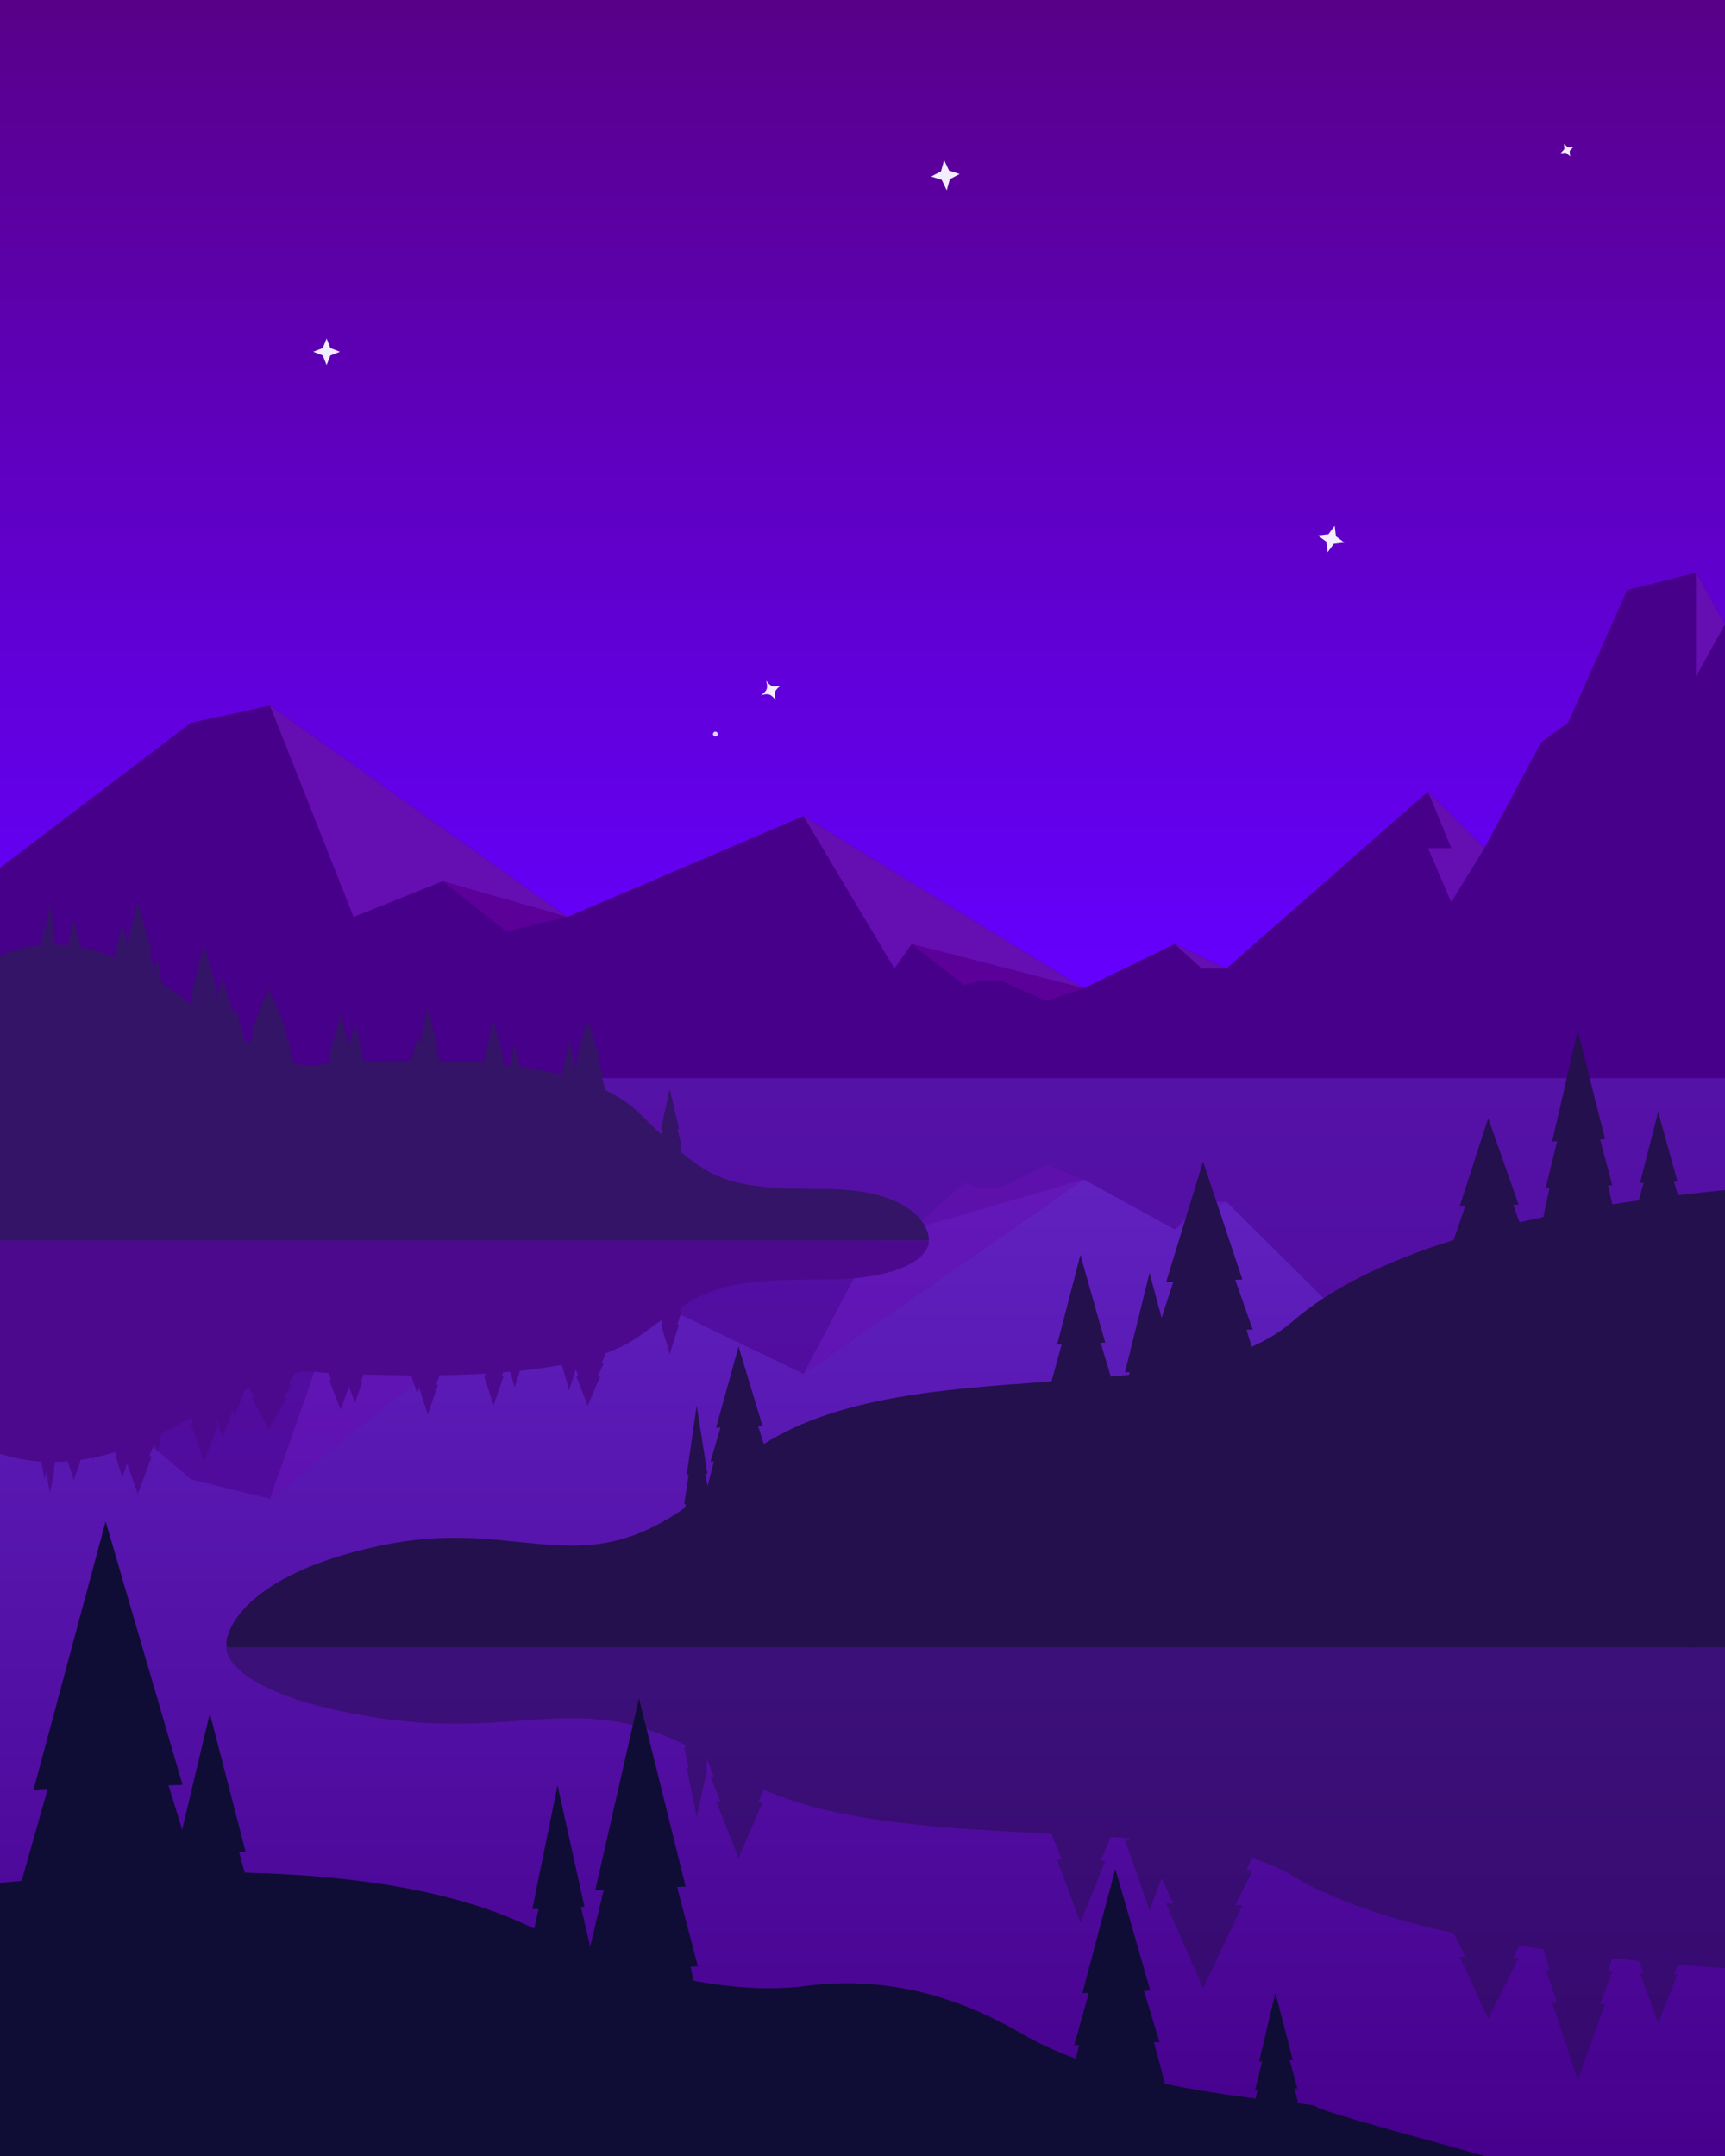 <svg xmlns="http://www.w3.org/2000/svg" viewBox="0 0 1080 1350" width="1080" height="1350"><rect x="0" y="0" width="1080" height="1350" fill="#808080" stroke="none"/><defs><linearGradient id="fill-f974c946-74eb-4a71-bb05-52e088c91d77" x1="540" y1="0" x2="540" y2="1350" spreadMethod="pad" gradientUnits="userSpaceOnUse"><stop stop-color="rgba(89, 0, 137, 1)" offset="0"><animate attributeName="stop-color" values="rgba(89, 0, 137, 1);rgba(96, 0, 221, 1);rgba(158, 0, 221, 1);rgba(0, 66, 221, 1);rgba(0, 66, 221, 1);rgba(158, 0, 221, 1);rgba(96, 0, 221, 1);rgba(89, 0, 137, 1)" calcMode="linear" keyTimes="0;0.222;0.389;0.5;0.611;0.778;0.889;1" begin="0ms" dur="9000ms" fill="remove" repeatCount="indefinite"/><animate attributeName="offset" values="0;0.01;0;0;0;0;0.01;0" calcMode="linear" keyTimes="0;0.222;0.389;0.5;0.611;0.778;0.889;1" begin="0ms" dur="9000ms" fill="remove" repeatCount="indefinite"/></stop><stop stop-color="rgba(101, 0, 255, 1)" offset="0.46"><animate attributeName="stop-color" values="rgba(101, 0, 255, 1);rgba(204, 0, 255, 1);rgba(255, 208, 0, 1);rgba(0, 242, 255, 1);rgba(0, 242, 255, 1);rgba(255, 208, 0, 1);rgba(204, 0, 255, 1);rgba(101, 0, 255, 1)" calcMode="linear" keyTimes="0;0.222;0.389;0.5;0.611;0.778;0.889;1" begin="0ms" dur="9000ms" fill="remove" repeatCount="indefinite"/><animate attributeName="offset" values="0.46;0.47;0.47;0.47;0.47;0.47;0.47;0.46" calcMode="linear" keyTimes="0;0.222;0.389;0.5;0.611;0.778;0.889;1" begin="0ms" dur="9000ms" fill="remove" repeatCount="indefinite"/></stop></linearGradient><linearGradient id="fill-c2749dd9-2581-4a02-83b7-9132006272d6" x1="540" y1="0" x2="540" y2="1350" spreadMethod="pad" gradientUnits="userSpaceOnUse"><stop stop-color="rgba(70, 0, 140, 1)" offset="0"><animate attributeName="stop-color" values="rgba(70, 0, 140, 1);rgba(65, 0, 140, 1);rgba(65, 0, 140, 1);rgba(99, 63, 198, 1);rgba(99, 63, 198, 1);rgba(65, 0, 140, 1);rgba(65, 0, 140, 1);rgba(70, 0, 140, 1)" calcMode="linear" keyTimes="0;0.222;0.389;0.5;0.611;0.778;0.889;1" begin="0ms" dur="9000ms" fill="remove" repeatCount="indefinite"/></stop><stop stop-color="rgba(128, 73, 255, 1)" offset="1"><animate attributeName="stop-color" values="rgba(128, 73, 255, 1);rgba(195, 0, 255, 1);rgba(151, 76, 153, 1);rgba(0, 255, 203, 1);rgba(0, 255, 203, 1);rgba(151, 76, 153, 1);rgba(195, 0, 255, 1);rgba(128, 73, 255, 1)" calcMode="linear" keyTimes="0;0.222;0.389;0.5;0.611;0.778;0.889;1" begin="0ms" dur="9000ms" fill="remove" repeatCount="indefinite"/><animate attributeName="offset" values="1;1;0.46;0.99;0.99;0.46;1;1" calcMode="linear" keyTimes="0;0.222;0.389;0.5;0.611;0.778;0.889;1" begin="0ms" dur="9000ms" fill="remove" repeatCount="indefinite"/></stop><stop stop-color="rgba(128, 73, 255, 1)" offset="1"><animate attributeName="stop-color" values="rgba(128, 73, 255, 1);rgba(195, 0, 255, 1);rgba(255, 182, 0, 1);rgba(0, 255, 203, 1);rgba(0, 255, 203, 1);rgba(255, 182, 0, 1);rgba(195, 0, 255, 1);rgba(128, 73, 255, 1)" calcMode="linear" keyTimes="0;0.222;0.389;0.5;0.611;0.778;0.889;1" begin="0ms" dur="9000ms" fill="remove" repeatCount="indefinite"/><animate attributeName="offset" values="1;1;0.99;0.99;0.99;0.99;1;1" calcMode="linear" keyTimes="0;0.222;0.389;0.5;0.611;0.778;0.889;1" begin="0ms" dur="9000ms" fill="remove" repeatCount="indefinite"/></stop></linearGradient><linearGradient id="stroke-f50313bf-faf6-4db1-a039-ef9217c17aa6" x1="515.696" y1="358.666" x2="961.845" y2="495.667" spreadMethod="pad" gradientUnits="userSpaceOnUse"><stop stop-color="rgba(243, 237, 255, 1)" offset="0"><animate attributeName="stop-color" values="rgba(243, 237, 255, 1);rgba(243, 237, 255, 1);rgba(243, 237, 255, 1);rgba(243, 237, 255, 1);rgba(243, 237, 255, 1);rgba(243, 237, 255, 1)" calcMode="linear" keyTimes="0;0;0.056;0.167;1;1" begin="0ms" dur="9000ms" fill="remove" repeatCount="indefinite"/></stop><stop stop-color="rgba(255, 255, 255, 0)" offset="0.71"><animate attributeName="stop-color" values="rgba(255, 255, 255, 0);rgba(255, 255, 255, 0);rgba(255, 255, 255, 0);rgba(255, 255, 255, 0);rgba(255, 255, 255, 0);rgba(255, 255, 255, 0)" calcMode="linear" keyTimes="0;0;0.056;0.167;1;1" begin="0ms" dur="9000ms" fill="remove" repeatCount="indefinite"/><animate attributeName="offset" values="0.71;0.71;0.71;0.54;0.54;0.54" calcMode="linear" keyTimes="0;0;0.056;0.167;1;1" begin="0ms" dur="9000ms" fill="remove" repeatCount="indefinite"/></stop></linearGradient><linearGradient id="stroke-1aa92972-7451-4ef4-98fc-f7a5da19bf8d" x1="836.42" y1="1137.303" x2="980.196" y2="1138.773" spreadMethod="pad" gradientUnits="userSpaceOnUse"><stop stop-color="rgba(84, 0, 255, 1)" offset="0"><animate attributeName="stop-color" values="rgba(84, 0, 255, 1);rgba(165, 0, 255, 1);rgba(137, 58, 255, 1);rgba(58, 196, 255, 1);rgba(137, 58, 255, 1);rgba(61, 58, 255, 1)" calcMode="linear" keyTimes="0;0.222;0.444;0.556;0.667;1" begin="0ms" dur="9000ms" fill="remove" repeatCount="indefinite"/></stop><stop stop-color="rgba(84, 0, 255, 0)" offset="1"><animate attributeName="stop-color" values="rgba(84, 0, 255, 0);rgba(84, 0, 255, 0);rgba(84, 0, 255, 0);rgba(84, 0, 255, 0);rgba(84, 0, 255, 0);rgba(84, 0, 255, 0)" calcMode="linear" keyTimes="0;0.222;0.444;0.556;0.667;1" begin="0ms" dur="9000ms" fill="remove" repeatCount="indefinite"/></stop></linearGradient></defs><rect width="1080" height="675" id="f974c946-74eb-4a71-bb05-52e088c91d77" title="Sky" fill="url('#fill-f974c946-74eb-4a71-bb05-52e088c91d77')" stroke="none"/><rect width="1080.477" height="675.013" id="c2749dd9-2581-4a02-83b7-9132006272d6" title="Water" transform="matrix(1 0 0 -1 0 1350)" fill="url('#fill-c2749dd9-2581-4a02-83b7-9132006272d6')" stroke="none"/><path id="f50313bf-faf6-4db1-a039-ef9217c17aa6" title="S-star" transform="matrix(1 0 0 1 -67.797 -36.003)" fill="none" stroke="url('#stroke-f50313bf-faf6-4db1-a039-ef9217c17aa6')" stroke-width="3" stroke-dasharray="466.709" stroke-dashoffset="466.709" stroke-linecap="round" d="M 961.845 358.666 L 515.696 495.667"><animate attributeName="stroke-dasharray" values="466.709;466.709;466.709;473.247;466.709;665.162;665.162;665.162" calcMode="spline" keyTimes="0;0;0.056;0.059;0.111;0.167;1;1" keySplines="1 0.5 0.5 0.5;1 0.5 0.5 0.5;0 0 1 1;1 0.5 0.5 0.5;0 0 1 1;1 0.5 0.5 0.5;1 0.5 0.5 0.5" begin="0ms" dur="9000ms" fill="remove" repeatCount="indefinite"/><animate attributeName="stroke-dashoffset" values="466.709;466.709;466.709;0;-665.163;-665.163;-665.163" calcMode="spline" keyTimes="0;0;0.056;0.111;0.167;1;1" keySplines="1 0.5 0.5 0.5;1 0.5 0.5 0.5;0 0 1 1;0 0 1 1;1 0.5 0.5 0.5;1 0.5 0.5 0.5" begin="0ms" dur="9000ms" fill="remove" repeatCount="indefinite"/><animate attributeName="d" values="M 961.845 358.666 L 515.696 495.667;M 961.845 358.666 L 515.696 495.667;M 961.845 358.666 L 515.696 495.667;M 961.845 358.666 L 332.561 574.173;M 961.845 358.666 L 332.561 574.173;M 961.845 358.666 L 332.561 574.173" calcMode="linear" keyTimes="0;0;0.056;0.167;1;1" begin="0ms" dur="9000ms" fill="remove" repeatCount="indefinite"/></path><g id="1bc9fff3-fac6-4d2d-9fee-8dbfbf8b781e" title="Mountains (reflection)" transform="matrix(1 0 0 -1.13 0 1437.75)" opacity="0.5"><path id="5d54a864-96f9-4786-9647-34b0e59dce8e" fill="rgba(91, 0, 137, 1)" stroke="none" d="M 0 543.387 L 169.019 441.79 L 355.279 574.173 L 503.056 511.06 L 678.54 618.814 L 735.496 591.106 L 767.822 606.499 L 894.048 495.667 L 929.453 531.072 L 964.857 464.862 L 981.79 452.566 L 1018.734 369.441 L 1061.836 358.666 L 1080 390.992 L 1080 675 L 0 675 L 0 543.387 Z"/><path id="e0a943c5-5ece-4b9a-9796-ee2f0921f850" fill="rgba(71, 0, 137, 1)" stroke="none" d="M 0 543.387 L 119.59 452.566 L 169.019 441.79 L 355.279 574.173 L 503.056 511.06 L 678.54 618.814 L 735.496 591.106 L 767.822 606.499 L 894.048 495.667 L 929.453 531.072 L 964.857 464.862 L 981.79 452.566 L 1018.734 369.441 L 1061.836 358.666 L 1080 390.992 L 1080 675 L 0 675 L 0 543.387 Z"><animate attributeName="fill" values="rgba(71, 0, 137, 1);rgba(91, 0, 137, 1);rgba(121, 0, 137, 1);rgba(11, 70, 188, 1);rgba(11, 70, 188, 1);rgba(121, 0, 137, 1);rgba(91, 0, 137, 1);rgba(71, 0, 137, 1)" calcMode="linear" keyTimes="0;0.222;0.389;0.5;0.611;0.778;0.889;1" begin="0ms" dur="9000ms" fill="remove" repeatCount="indefinite"/></path><path id="4ad6a93d-a249-4219-8c66-cb51a8573a90" fill="rgba(101, 14, 178, 1)" stroke="none" d="M 169.019 441.79 L 221.357 574.173 L 277.199 551.809 L 355.279 574.173 L 169.019 441.79 Z"><animate attributeName="fill" values="rgba(101, 14, 178, 1);rgba(142, 14, 178, 1);rgba(178, 14, 173, 1);rgba(73, 127, 204, 1);rgba(73, 127, 204, 1);rgba(178, 14, 173, 1);rgba(142, 14, 178, 1);rgba(101, 14, 178, 1)" calcMode="linear" keyTimes="0;0.222;0.389;0.5;0.611;0.778;0.889;1" begin="0ms" dur="9000ms" fill="remove" repeatCount="indefinite"/></path><path id="c91a4dad-5113-4ba8-b5db-96ae0c0c89e2" fill="rgba(101, 14, 178, 1)" stroke="none" d="M 503.056 511.06 L 560.011 606.499 L 570.787 591.106 L 678.54 618.814 L 503.056 511.06 Z"><animate attributeName="fill" values="rgba(101, 14, 178, 1);rgba(142, 14, 178, 1);rgba(178, 14, 173, 1);rgba(73, 127, 204, 1);rgba(73, 127, 204, 1);rgba(178, 14, 173, 1);rgba(142, 14, 178, 1);rgba(101, 14, 178, 1)" calcMode="linear" keyTimes="0;0.222;0.389;0.5;0.611;0.778;0.889;1" begin="0ms" dur="9000ms" fill="remove" repeatCount="indefinite"/></path><path id="a65f4f2c-01f7-449d-85fc-b1d81b4177d1" fill="rgba(101, 14, 178, 1)" stroke="none" d="M 735.496 591.106 Q 735.496 591.106 752.418 606.499 L 767.822 606.499 Q 735.496 591.106 735.496 591.106 Z"><animate attributeName="fill" values="rgba(101, 14, 178, 1);rgba(142, 14, 178, 1);rgba(178, 14, 173, 1);rgba(73, 127, 204, 1);rgba(73, 127, 204, 1);rgba(178, 14, 173, 1);rgba(142, 14, 178, 1);rgba(101, 14, 178, 1)" calcMode="linear" keyTimes="0;0.222;0.389;0.5;0.611;0.778;0.889;1" begin="0ms" dur="9000ms" fill="remove" repeatCount="indefinite"/></path><path id="c2d16057-8155-4f82-8616-de91852eb076" fill="rgba(101, 14, 178, 1)" stroke="none" d="M 894.048 495.667 L 908.585 531.072 L 894.048 531.072 L 908.585 564.937 L 929.453 531.072 L 894.048 495.667 Z"><animate attributeName="fill" values="rgba(101, 14, 178, 1);rgba(142, 14, 178, 1);rgba(178, 14, 173, 1);rgba(73, 127, 204, 1);rgba(73, 127, 204, 1);rgba(178, 14, 173, 1);rgba(142, 14, 178, 1);rgba(101, 14, 178, 1)" calcMode="linear" keyTimes="0;0.222;0.389;0.5;0.611;0.778;0.889;1" begin="0ms" dur="9000ms" fill="remove" repeatCount="indefinite"/></path><path id="f266adf6-dbfd-460d-bd99-9b29a055206f" fill="rgba(101, 14, 178, 1)" stroke="none" d="M 1061.836 358.666 L 1061.836 423.661 L 1080 390.992 L 1061.836 358.666 Z"><animate attributeName="fill" values="rgba(101, 14, 178, 1);rgba(142, 14, 178, 1);rgba(178, 14, 173, 1);rgba(73, 127, 204, 1);rgba(73, 127, 204, 1);rgba(178, 14, 173, 1);rgba(142, 14, 178, 1);rgba(101, 14, 178, 1)" calcMode="linear" keyTimes="0;0.222;0.389;0.5;0.611;0.778;0.889;1" begin="0ms" dur="9000ms" fill="remove" repeatCount="indefinite"/></path><path id="71ec5d41-4dfa-49f9-bee1-5c98e07f6df5" opacity="0.5" fill="rgba(112, 0, 168, 1)" stroke="none" d="M 277.199 551.809 L 317.009 583.306 L 354.802 574.173 L 277.199 551.809 Z"><animate attributeName="fill" values="rgba(112, 0, 168, 1);rgba(112, 0, 168, 1);rgba(165, 0, 168, 1);rgba(100, 112, 239, 1);rgba(100, 112, 239, 1);rgba(165, 0, 168, 1);rgba(112, 0, 168, 1);rgba(112, 0, 168, 1)" calcMode="linear" keyTimes="0;0.222;0.389;0.5;0.611;0.778;0.889;1" begin="0ms" dur="9000ms" fill="remove" repeatCount="indefinite"/></path><path id="a45455aa-907a-4e29-bc9f-49ad9eea1f73" opacity="0.5" fill="rgba(112, 0, 168, 1)" stroke="none" d="M 570.787 591.106 L 603.628 616.859 L 613.693 614.152 L 627.184 614.27 L 655.074 626.86 L 678.54 618.814 L 570.787 591.106 Z"><animate attributeName="fill" values="rgba(112, 0, 168, 1);rgba(112, 0, 168, 1);rgba(165, 0, 168, 1);rgba(100, 112, 239, 1);rgba(100, 112, 239, 1);rgba(165, 0, 168, 1);rgba(112, 0, 168, 1);rgba(112, 0, 168, 1)" calcMode="linear" keyTimes="0;0.222;0.389;0.5;0.611;0.778;0.889;1" begin="0ms" dur="9000ms" fill="remove" repeatCount="indefinite"/></path></g><g id="cdd11e0a-4887-43b8-acfa-6f1f0baf51d6" title="Mountains"><path id="bd5812da-c283-4a9a-b321-21f5bd23d616" fill="rgba(91, 0, 137, 1)" stroke="none" d="M 0 543.387 L 169.019 441.79 L 355.279 574.173 L 503.056 511.06 L 678.54 618.814 L 735.496 591.106 L 767.822 606.499 L 894.048 495.667 L 929.453 531.072 L 964.857 464.862 L 981.79 452.566 L 1018.734 369.441 L 1061.836 358.666 L 1080 390.992 L 1080 675 L 0 675 L 0 543.387 Z"/><path id="bae4b9a9-8d34-455e-bee4-ee622e145827" fill="rgba(71, 0, 137, 1)" stroke="none" d="M 0 543.387 L 119.59 452.566 L 169.019 441.79 L 355.279 574.173 L 503.056 511.06 L 678.54 618.814 L 735.496 591.106 L 767.822 606.499 L 894.048 495.667 L 929.453 531.072 L 964.857 464.862 L 981.79 452.566 L 1018.734 369.441 L 1061.836 358.666 L 1080 390.992 L 1080 675 L 0 675 L 0 543.387 Z"><animate attributeName="fill" values="rgba(71, 0, 137, 1);rgba(91, 0, 137, 1);rgba(121, 0, 137, 1);rgba(11, 70, 188, 1);rgba(11, 70, 188, 1);rgba(121, 0, 137, 1);rgba(91, 0, 137, 1);rgba(71, 0, 137, 1)" calcMode="linear" keyTimes="0;0.222;0.389;0.5;0.611;0.778;0.889;1" begin="0ms" dur="9000ms" fill="remove" repeatCount="indefinite"/></path><path id="b37649fe-fd74-4194-9b74-3ec38cff2540" fill="rgba(101, 14, 178, 1)" stroke="none" d="M 169.019 441.79 L 221.357 574.173 L 277.199 551.809 L 355.279 574.173 L 169.019 441.79 Z"><animate attributeName="fill" values="rgba(101, 14, 178, 1);rgba(142, 14, 178, 1);rgba(178, 14, 173, 1);rgba(73, 127, 204, 1);rgba(73, 127, 204, 1);rgba(178, 14, 173, 1);rgba(142, 14, 178, 1);rgba(101, 14, 178, 1)" calcMode="linear" keyTimes="0;0.222;0.389;0.5;0.611;0.778;0.889;1" begin="0ms" dur="9000ms" fill="remove" repeatCount="indefinite"/></path><path id="315b12f4-8f85-4e9d-baa6-3664772d6584" fill="rgba(101, 14, 178, 1)" stroke="none" d="M 503.056 511.06 L 560.011 606.499 L 570.787 591.106 L 678.54 618.814 L 503.056 511.06 Z"><animate attributeName="fill" values="rgba(101, 14, 178, 1);rgba(142, 14, 178, 1);rgba(178, 14, 173, 1);rgba(73, 127, 204, 1);rgba(73, 127, 204, 1);rgba(178, 14, 173, 1);rgba(142, 14, 178, 1);rgba(101, 14, 178, 1)" calcMode="linear" keyTimes="0;0.222;0.389;0.5;0.611;0.778;0.889;1" begin="0ms" dur="9000ms" fill="remove" repeatCount="indefinite"/></path><path id="72c1fb3f-87c4-4742-b927-c22de7e8ba6e" fill="rgba(101, 14, 178, 1)" stroke="none" d="M 735.496 591.106 Q 735.496 591.106 752.418 606.499 L 767.822 606.499 Q 735.496 591.106 735.496 591.106 Z"><animate attributeName="fill" values="rgba(101, 14, 178, 1);rgba(142, 14, 178, 1);rgba(178, 14, 173, 1);rgba(73, 127, 204, 1);rgba(73, 127, 204, 1);rgba(178, 14, 173, 1);rgba(142, 14, 178, 1);rgba(101, 14, 178, 1)" calcMode="linear" keyTimes="0;0.222;0.389;0.5;0.611;0.778;0.889;1" begin="0ms" dur="9000ms" fill="remove" repeatCount="indefinite"/></path><path id="bd88a5d6-9874-4e20-a03d-9b51f85af7d7" fill="rgba(101, 14, 178, 1)" stroke="none" d="M 894.048 495.667 L 908.585 531.072 L 894.048 531.072 L 908.585 564.937 L 929.453 531.072 L 894.048 495.667 Z"><animate attributeName="fill" values="rgba(101, 14, 178, 1);rgba(142, 14, 178, 1);rgba(178, 14, 173, 1);rgba(73, 127, 204, 1);rgba(73, 127, 204, 1);rgba(178, 14, 173, 1);rgba(142, 14, 178, 1);rgba(101, 14, 178, 1)" calcMode="linear" keyTimes="0;0.222;0.389;0.5;0.611;0.778;0.889;1" begin="0ms" dur="9000ms" fill="remove" repeatCount="indefinite"/></path><path id="d3d3f579-57e3-4a23-82cf-c3ba46d87edb" fill="rgba(101, 14, 178, 1)" stroke="none" d="M 1061.836 358.666 L 1061.836 423.661 L 1080 390.992 L 1061.836 358.666 Z"><animate attributeName="fill" values="rgba(101, 14, 178, 1);rgba(142, 14, 178, 1);rgba(178, 14, 173, 1);rgba(73, 127, 204, 1);rgba(73, 127, 204, 1);rgba(178, 14, 173, 1);rgba(142, 14, 178, 1);rgba(101, 14, 178, 1)" calcMode="linear" keyTimes="0;0.222;0.389;0.5;0.611;0.778;0.889;1" begin="0ms" dur="9000ms" fill="remove" repeatCount="indefinite"/></path><path id="72107214-82db-471b-887a-08e74729a5c7" opacity="0.5" fill="rgba(112, 0, 168, 1)" stroke="none" d="M 277.199 551.809 L 317.009 583.306 L 354.802 574.173 L 277.199 551.809 Z"><animate attributeName="fill" values="rgba(112, 0, 168, 1);rgba(112, 0, 168, 1);rgba(165, 0, 168, 1);rgba(100, 112, 239, 1);rgba(100, 112, 239, 1);rgba(165, 0, 168, 1);rgba(112, 0, 168, 1);rgba(112, 0, 168, 1)" calcMode="linear" keyTimes="0;0.222;0.389;0.5;0.611;0.778;0.889;1" begin="0ms" dur="9000ms" fill="remove" repeatCount="indefinite"/></path><path id="85370b59-2743-4a90-9814-d4525ef5cd8b" opacity="0.5" fill="rgba(112, 0, 168, 1)" stroke="none" d="M 570.787 591.106 L 603.628 616.859 L 613.693 614.152 L 627.184 614.27 L 655.074 626.86 L 678.54 618.814 L 570.787 591.106 Z"><animate attributeName="fill" values="rgba(112, 0, 168, 1);rgba(112, 0, 168, 1);rgba(165, 0, 168, 1);rgba(100, 112, 239, 1);rgba(100, 112, 239, 1);rgba(165, 0, 168, 1);rgba(112, 0, 168, 1);rgba(112, 0, 168, 1)" calcMode="linear" keyTimes="0;0.222;0.389;0.5;0.611;0.778;0.889;1" begin="0ms" dur="9000ms" fill="remove" repeatCount="indefinite"/></path></g><path id="5e6661cb-6cce-4eaf-b876-fad4a83fc2de" title="Mid-land" transform="matrix(1 0 0 1 1181.29 767.896)" fill="rgba(36, 16, 76, 1)" stroke="none" d="M -176.361 -54.592 L -193.465 -122.582 L -209.529 -53.156 L -206.402 -53.292 L -213.533 -24.079 L -211.109 -24.178 L -215.036 -5.828 Q -222.609 -4.231 -229.893 -2.535 L -233.957 -13.472 L -230.48 -13.579 L -249.545 -67.701 L -267.451 -12.436 L -263.966 -12.544 L -271.188 8.586 Q -336.727 28.954 -372.162 59.631 C -379.495 65.978 -388.052 71.143 -397.603 75.385 L -400.886 64.734 L -396.99 64.613 L -407.941 33.455 L -403.451 33.308 L -428.071 -40.586 L -451.195 34.868 L -446.695 34.721 L -453.997 57.311 L -461.566 29.163 L -476.962 91.42 L -473.966 91.299 L -474.401 92.969 C -478.176 93.384 -481.991 93.77 -485.842 94.134 L -492.164 72.902 L -489.335 72.793 L -504.847 17.841 L -519.416 73.954 L -516.581 73.844 L -522.95 97.099 C -586.82 101.682 -654.813 105.834 -703.078 136.297 L -706.625 125.129 L -703.892 125.03 L -718.882 75.241 L -732.961 126.081 L -730.22 125.982 L -736.47 147.375 L -734.345 147.302 L -738.327 162.848 L -739.649 154.84 L -738.433 154.755 L -745.097 112.168 L -751.356 155.654 L -750.138 155.57 L -752.916 173.868 L -751.971 173.805 L -752.27 176.048 C -792.272 204.287 -821.333 201.272 -855.974 197.679 C -880.307 195.155 -907.393 192.346 -942.958 199.883 C -1040.202 220.491 -1041.69 263.551 -1038.912 263.551 L -101.289 263.551 L -101.289 -22.729 Q -116.387 -21.236 -130.755 -19.493 L -133.247 -28.019 L -131.043 -28.106 L -143.129 -71.72 L -154.48 -27.185 L -152.27 -27.272 L -155.229 -16.269 Q -163.655 -15.066 -171.808 -13.769 L -174.579 -25.677 L -171.872 -25.788 L -179.48 -54.457 L -176.361 -54.592 L -176.361 -54.592 Z M -738.008 164.779 L -737.711 164.768 L -737.974 164.988 L -738.008 164.779 L -738.008 164.779 Z"><animate attributeName="fill" values="rgba(36, 16, 76, 1);rgba(50, 16, 76, 1);rgba(62, 16, 76, 1);rgba(16, 24, 76, 1);rgba(16, 24, 76, 1);rgba(62, 16, 76, 1);rgba(50, 16, 76, 1);rgba(36, 16, 76, 1)" calcMode="linear" keyTimes="0;0.222;0.389;0.5;0.611;0.778;0.889;1" begin="0ms" dur="9000ms" fill="remove" repeatCount="indefinite"/></path><path id="4211e173-56a2-4787-867c-d3ff7945bfd9" title="Mid-land (reflection)" transform="matrix(1 0 0 -0.703 1181.29 1216.429)" fill="rgba(36, 16, 76, 1)" fill-opacity="0.5" stroke="none" d="M -176.361 -54.592 L -193.465 -122.582 L -209.529 -53.156 L -206.402 -53.292 L -213.533 -24.079 L -211.109 -24.178 L -215.036 -5.828 Q -222.609 -4.231 -229.893 -2.535 L -233.957 -13.472 L -230.48 -13.579 L -249.545 -67.701 L -267.451 -12.436 L -263.966 -12.544 L -271.188 8.586 Q -336.727 28.954 -372.162 59.631 C -379.495 65.978 -388.052 71.143 -397.603 75.385 L -400.886 64.734 L -396.99 64.613 L -407.941 33.455 L -403.451 33.308 L -428.071 -40.586 L -451.195 34.868 L -446.695 34.721 L -453.997 57.311 L -461.566 29.163 L -476.962 91.42 L -473.966 91.299 L -474.401 92.969 C -478.176 93.384 -481.991 93.77 -485.842 94.134 L -492.164 72.902 L -489.335 72.793 L -504.847 17.841 L -519.416 73.954 L -516.581 73.844 L -522.95 97.099 C -586.82 101.682 -654.813 105.834 -703.078 136.297 L -706.625 125.129 L -703.892 125.03 L -718.882 75.241 L -732.961 126.081 L -730.22 125.982 L -736.47 147.375 L -734.345 147.302 L -738.327 162.848 L -739.649 154.84 L -738.433 154.755 L -745.097 112.168 L -751.356 155.654 L -750.138 155.57 L -752.916 173.868 L -751.971 173.805 L -752.27 176.048 C -792.272 204.287 -821.333 201.272 -855.974 197.679 C -880.307 195.155 -907.393 192.346 -942.958 199.883 C -1040.202 220.491 -1041.69 263.551 -1038.912 263.551 L -101.289 263.551 L -101.289 -22.729 Q -116.387 -21.236 -130.755 -19.493 L -133.247 -28.019 L -131.043 -28.106 L -143.129 -71.72 L -154.48 -27.185 L -152.27 -27.272 L -155.229 -16.269 Q -163.655 -15.066 -171.808 -13.769 L -174.579 -25.677 L -171.872 -25.788 L -179.48 -54.457 L -176.361 -54.592 L -176.361 -54.592 Z M -738.008 164.779 L -737.711 164.768 L -737.974 164.988 L -738.008 164.779 L -738.008 164.779 Z"><animate attributeName="fill" values="rgba(36, 16, 76, 1);rgba(50, 16, 76, 1);rgba(62, 16, 76, 1);rgba(16, 24, 76, 1);rgba(16, 24, 76, 1);rgba(62, 16, 76, 1);rgba(50, 16, 76, 1);rgba(36, 16, 76, 1)" calcMode="linear" keyTimes="0;0.222;0.389;0.5;0.611;0.778;0.889;1" begin="0ms" dur="9000ms" fill="remove" repeatCount="indefinite"/></path><g id="72997587-c5df-49b6-be05-e76f168c2fb8" title="Boat" transform="matrix(1 0 0 1 261.93 0)"><g id="8cfa0480-6369-47c3-b351-e26538f32971" title="Boat (reflection)" transform="matrix(1 0 0 -0.668 204.378 1895.615)"><path id="98dca47d-ee69-44c2-9bab-c633d9aecaf5" transform="matrix(1 0 0 1 75.63 -5.398)" fill="rgba(26, 23, 79, 1)" stroke="none" d="M 538.063 1117.708 Q 549.066 1141.608 567.688 1143.768 Q 586.31 1145.928 649.962 1143.768 Q 662.937 1137.6 677.589 1117.708 L 538.063 1117.708 Z"><animate attributeName="fill" values="rgba(26, 23, 79, 1);rgba(55, 19, 86, 1);rgba(69, 16, 76, 1);rgba(53, 33, 86, 1);rgba(28, 47, 112, 1);rgba(76, 13, 75, 1);rgba(62, 14, 91, 1);rgba(37, 15, 89, 1)" calcMode="linear" keyTimes="0;0.222;0.333;0.444;0.556;0.778;0.889;1" begin="0ms" dur="9000ms" fill="remove" repeatCount="indefinite"/></path><path id="a868b93a-7403-46c4-926e-dac803874363" transform="matrix(-1 0 0 1 1356.454 -38.365)" fill="rgba(26, 23, 79, 1)" stroke="none" d="M 675.491 1062.127 Q 688.317 1106.112 675.491 1147.804 L 729.504 1147.804 Q 719.825 1100.855 675.491 1062.127 Z"><animate attributeName="fill" values="rgba(26, 23, 79, 1);rgba(55, 19, 86, 1);rgba(69, 16, 76, 1);rgba(53, 33, 86, 1);rgba(28, 47, 112, 1);rgba(76, 13, 75, 1);rgba(62, 14, 91, 1);rgba(37, 15, 89, 1)" calcMode="linear" keyTimes="0;0.222;0.333;0.444;0.556;0.778;0.889;1" begin="0ms" dur="9000ms" fill="remove" repeatCount="indefinite"/><animate attributeName="d" values="M 675.491 1062.127 Q 688.317 1106.112 675.491 1147.804 L 729.504 1147.804 Q 719.825 1100.855 675.491 1062.127 Z;M 675.491 1062.127 Q 688.317 1106.112 675.491 1147.804 L 729.504 1147.804 Q 731.623 1100.988 675.491 1062.127 Z;M 675.491 1062.127 Q 688.317 1106.112 675.491 1147.804 L 729.504 1147.804 Q 731.623 1100.988 675.491 1062.127 Z;M 675.491 1062.127 Q 688.317 1106.112 675.491 1147.804 L 729.504 1147.804 Q 719.825 1100.855 675.491 1062.127 Z;M 675.491 1062.127 Q 688.317 1106.112 675.491 1147.804 L 729.504 1147.804 Q 731.623 1100.988 675.491 1062.127 Z;M 675.491 1062.127 Q 688.317 1106.112 675.491 1147.804 L 729.504 1147.804 Q 719.825 1100.855 675.491 1062.127 Z;M 675.491 1062.127 Q 688.317 1106.112 675.491 1147.804 L 729.504 1147.804 Q 719.825 1100.855 675.491 1062.127 Z;M 675.491 1062.127 Q 688.317 1106.112 675.491 1147.804 L 729.504 1147.804 Q 731.623 1100.988 675.491 1062.127 Z;M 675.491 1062.127 Q 688.317 1106.112 675.491 1147.804 L 729.504 1147.804 Q 719.825 1100.855 675.491 1062.127 Z;M 675.491 1062.127 Q 688.317 1106.112 675.491 1147.804 L 729.504 1147.804 Q 719.825 1100.855 675.491 1062.127 Z;M 675.491 1062.127 Q 688.317 1106.112 675.491 1147.804 L 729.504 1147.804 Q 731.623 1100.988 675.491 1062.127 Z;M 675.491 1062.127 Q 688.317 1106.112 675.491 1147.804 L 729.504 1147.804 Q 731.623 1100.988 675.491 1062.127 Z;M 675.491 1062.127 Q 688.317 1106.112 675.491 1147.804 L 729.504 1147.804 Q 719.825 1100.855 675.491 1062.127 Z;M 675.491 1062.127 Q 688.317 1106.112 675.491 1147.804 L 729.504 1147.804 Q 731.623 1100.988 675.491 1062.127 Z;M 675.491 1062.127 Q 688.317 1106.112 675.491 1147.804 L 729.504 1147.804 Q 719.825 1100.855 675.491 1062.127 Z;M 675.491 1062.127 Q 688.317 1106.112 675.491 1147.804 L 729.504 1147.804 Q 719.825 1100.855 675.491 1062.127 Z;M 675.491 1062.127 Q 688.317 1106.112 675.491 1147.804 L 729.504 1147.804 Q 731.623 1100.988 675.491 1062.127 Z;M 675.491 1062.127 Q 688.317 1106.112 675.491 1147.804 L 729.504 1147.804 Q 719.825 1100.855 675.491 1062.127 Z;M 675.491 1062.127 Q 688.317 1106.112 675.491 1147.804 L 729.504 1147.804 Q 719.825 1100.855 675.491 1062.127 Z;M 675.491 1062.127 Q 688.317 1106.112 675.491 1147.804 L 729.504 1147.804 Q 719.825 1100.855 675.491 1062.127 Z" calcMode="spline" keyTimes="0;0.026;0.052;0.089;0.126;0.167;0.222;0.259;0.333;0.444;0.47;0.496;0.533;0.57;0.611;0.667;0.704;0.778;0.944;1" keySplines="0 0 0.58 1;0 0 0.58 1;0 0 0.58 1;0 0 0.58 1;0 0 0.58 1;0 0 0.58 1;0 0 0.58 1;0 0 0.58 1;0 0 0.58 1;0 0 0.58 1;0 0 0.58 1;0 0 0.58 1;0 0 0.58 1;0 0 0.58 1;0 0 0.58 1;0 0 0.58 1;0 0 0.58 1;0 0 0.58 1;0 0 0.58 1" begin="0ms" dur="9000ms" fill="remove" repeatCount="indefinite"/></path><path id="093b6452-c51a-4732-bd10-eaecd39ab2a6" transform="matrix(1 0 0 1 7.572 -27.995)" fill="rgba(26, 23, 79, 1)" stroke="none" d="M 674.823 1074.959 Q 674.444 1102.097 675.953 1137.208 L 711.603 1137.208 Q 683.848 1117.498 674.823 1074.959 Z"><animate attributeName="fill" values="rgba(26, 23, 79, 1);rgba(55, 19, 86, 1);rgba(69, 16, 76, 1);rgba(53, 33, 86, 1);rgba(28, 47, 112, 1);rgba(76, 13, 75, 1);rgba(62, 14, 91, 1);rgba(37, 15, 89, 1)" calcMode="linear" keyTimes="0;0.222;0.333;0.444;0.556;0.778;0.889;1" begin="0ms" dur="9000ms" fill="remove" repeatCount="indefinite"/><animate attributeName="d" values="M 674.823 1074.959 Q 674.444 1102.097 675.953 1137.208 L 711.603 1137.208 Q 683.848 1117.498 674.823 1074.959 Z;M 674.823 1074.959 Q 674.444 1102.097 675.953 1137.208 L 711.603 1137.208 Q 681.805 1122.891 674.823 1074.959 Z;M 674.823 1074.959 Q 674.444 1102.097 675.953 1137.208 L 711.603 1137.208 Q 683.848 1117.498 674.823 1074.959 Z;M 674.823 1074.959 Q 674.444 1102.097 675.953 1137.208 L 711.603 1137.208 Q 683.848 1117.498 674.823 1074.959 Z;M 674.823 1074.959 Q 674.444 1102.097 675.953 1137.208 L 711.603 1137.208 Q 681.805 1122.891 674.823 1074.959 Z;M 674.823 1074.959 Q 674.444 1102.097 675.953 1137.208 L 711.603 1137.208 Q 683.848 1117.498 674.823 1074.959 Z;M 674.823 1074.959 Q 674.444 1102.097 675.953 1137.208 L 711.603 1137.208 Q 683.848 1117.498 674.823 1074.959 Z;M 674.823 1074.959 Q 674.444 1102.097 675.953 1137.208 L 711.603 1137.208 Q 683.848 1117.498 674.823 1074.959 Z" calcMode="linear" keyTimes="0;0.056;0.111;0.167;0.222;0.333;1;1" begin="0ms" dur="9000ms" fill="remove" repeatCount="indefinite"/></path><path id="1a843896-b4df-468e-982e-88ea0aaef03b" transform="matrix(1 0 0 1 678.783 1058.367)" fill="rgba(26, 23, 79, 1)" stroke="none" d="M 1.332 -38.086 L 3.426 -38.086 L 5.411 56.925 L 0 56.925 L 1.332 -38.086 Z"><animate attributeName="fill" values="rgba(26, 23, 79, 1);rgba(55, 19, 86, 1);rgba(69, 16, 76, 1);rgba(53, 33, 86, 1);rgba(28, 47, 112, 1);rgba(76, 13, 75, 1);rgba(62, 14, 91, 1);rgba(37, 15, 89, 1)" calcMode="linear" keyTimes="0;0.222;0.333;0.444;0.556;0.778;0.889;1" begin="0ms" dur="9000ms" fill="remove" repeatCount="indefinite"/></path></g><g id="c49f767e-65b5-4a04-ac23-519dd12a5316" title="Boat" transform="matrix(1 0 0 1 206.344 0)"><path id="b73e7cf7-8083-40e9-9748-d93dbc0eed8e" transform="matrix(1 0 0 1 75.63 -5.398)" fill="rgba(19, 17, 58, 1)" stroke="none" d="M 538.063 1117.708 Q 549.066 1141.608 567.688 1143.768 Q 586.31 1145.928 649.962 1143.768 Q 662.937 1137.6 677.589 1117.708 L 538.063 1117.708 Z"><animate attributeName="fill" values="rgba(19, 17, 58, 1);rgba(39, 17, 58, 1);rgba(53, 17, 58, 1);rgba(32, 17, 58, 1);rgba(17, 26, 58, 1);rgba(58, 17, 57, 1);rgba(42, 17, 58, 1);rgba(29, 17, 58, 1)" calcMode="linear" keyTimes="0;0.222;0.333;0.444;0.556;0.778;0.889;1" begin="0ms" dur="9000ms" fill="remove" repeatCount="indefinite"/></path><path id="80ffa3e6-2917-4762-9c49-50d5e3656707" transform="matrix(-1 0 0 1 1356.454 -38.365)" fill="rgba(19, 17, 58, 1)" stroke="none" d="M 675.491 1062.127 Q 688.317 1106.112 675.491 1147.804 L 729.504 1147.804 Q 719.825 1100.855 675.491 1062.127 Z"><animate attributeName="fill" values="rgba(19, 17, 58, 1);rgba(39, 17, 58, 1);rgba(53, 17, 58, 1);rgba(32, 17, 58, 1);rgba(17, 26, 58, 1);rgba(58, 17, 57, 1);rgba(42, 17, 58, 1);rgba(29, 17, 58, 1)" calcMode="linear" keyTimes="0;0.222;0.333;0.444;0.556;0.778;0.889;1" begin="0ms" dur="9000ms" fill="remove" repeatCount="indefinite"/><animate attributeName="d" values="M 675.491 1062.127 Q 688.317 1106.112 675.491 1147.804 L 729.504 1147.804 Q 719.825 1100.855 675.491 1062.127 Z;M 675.491 1062.127 Q 688.317 1106.112 675.491 1147.804 L 729.504 1147.804 Q 731.623 1100.988 675.491 1062.127 Z;M 675.491 1062.127 Q 688.317 1106.112 675.491 1147.804 L 729.504 1147.804 Q 731.623 1100.988 675.491 1062.127 Z;M 675.491 1062.127 Q 688.317 1106.112 675.491 1147.804 L 729.504 1147.804 Q 719.825 1100.855 675.491 1062.127 Z;M 675.491 1062.127 Q 688.317 1106.112 675.491 1147.804 L 729.504 1147.804 Q 731.623 1100.988 675.491 1062.127 Z;M 675.491 1062.127 Q 688.317 1106.112 675.491 1147.804 L 729.504 1147.804 Q 719.825 1100.855 675.491 1062.127 Z;M 675.491 1062.127 Q 688.317 1106.112 675.491 1147.804 L 729.504 1147.804 Q 719.825 1100.855 675.491 1062.127 Z;M 675.491 1062.127 Q 688.317 1106.112 675.491 1147.804 L 729.504 1147.804 Q 731.623 1100.988 675.491 1062.127 Z;M 675.491 1062.127 Q 688.317 1106.112 675.491 1147.804 L 729.504 1147.804 Q 719.825 1100.855 675.491 1062.127 Z;M 675.491 1062.127 Q 688.317 1106.112 675.491 1147.804 L 729.504 1147.804 Q 719.825 1100.855 675.491 1062.127 Z;M 675.491 1062.127 Q 688.317 1106.112 675.491 1147.804 L 729.504 1147.804 Q 731.623 1100.988 675.491 1062.127 Z;M 675.491 1062.127 Q 688.317 1106.112 675.491 1147.804 L 729.504 1147.804 Q 731.623 1100.988 675.491 1062.127 Z;M 675.491 1062.127 Q 688.317 1106.112 675.491 1147.804 L 729.504 1147.804 Q 719.825 1100.855 675.491 1062.127 Z;M 675.491 1062.127 Q 688.317 1106.112 675.491 1147.804 L 729.504 1147.804 Q 731.623 1100.988 675.491 1062.127 Z;M 675.491 1062.127 Q 688.317 1106.112 675.491 1147.804 L 729.504 1147.804 Q 719.825 1100.855 675.491 1062.127 Z;M 675.491 1062.127 Q 688.317 1106.112 675.491 1147.804 L 729.504 1147.804 Q 719.825 1100.855 675.491 1062.127 Z;M 675.491 1062.127 Q 688.317 1106.112 675.491 1147.804 L 729.504 1147.804 Q 731.623 1100.988 675.491 1062.127 Z;M 675.491 1062.127 Q 688.317 1106.112 675.491 1147.804 L 729.504 1147.804 Q 719.825 1100.855 675.491 1062.127 Z;M 675.491 1062.127 Q 688.317 1106.112 675.491 1147.804 L 729.504 1147.804 Q 719.825 1100.855 675.491 1062.127 Z;M 675.491 1062.127 Q 688.317 1106.112 675.491 1147.804 L 729.504 1147.804 Q 719.825 1100.855 675.491 1062.127 Z" calcMode="spline" keyTimes="0;0.026;0.052;0.089;0.126;0.167;0.222;0.259;0.333;0.444;0.47;0.496;0.533;0.57;0.611;0.667;0.704;0.778;0.944;1" keySplines="0 0 0.58 1;0 0 0.58 1;0 0 0.58 1;0 0 0.58 1;0 0 0.58 1;0 0 0.58 1;0 0 0.58 1;0 0 0.58 1;0 0 0.58 1;0 0 0.58 1;0 0 0.58 1;0 0 0.58 1;0 0 0.58 1;0 0 0.58 1;0 0 0.58 1;0 0 0.58 1;0 0 0.58 1;0 0 0.58 1;0 0 0.58 1" begin="0ms" dur="9000ms" fill="remove" repeatCount="indefinite"/></path><path id="be3361ab-6373-4b58-8150-64bc04461b71" transform="matrix(1 0 0 1 7.572 -27.995)" fill="rgba(19, 17, 58, 1)" stroke="none" d="M 674.823 1074.959 Q 674.444 1102.097 675.953 1137.208 L 711.603 1137.208 Q 683.848 1117.498 674.823 1074.959 Z"><animate attributeName="fill" values="rgba(19, 17, 58, 1);rgba(39, 17, 58, 1);rgba(53, 17, 58, 1);rgba(32, 17, 58, 1);rgba(17, 26, 58, 1);rgba(58, 17, 57, 1);rgba(42, 17, 58, 1);rgba(29, 17, 58, 1)" calcMode="linear" keyTimes="0;0.222;0.333;0.444;0.556;0.778;0.889;1" begin="0ms" dur="9000ms" fill="remove" repeatCount="indefinite"/><animate attributeName="d" values="M 674.823 1074.959 Q 674.444 1102.097 675.953 1137.208 L 711.603 1137.208 Q 683.848 1117.498 674.823 1074.959 Z;M 674.823 1074.959 Q 674.444 1102.097 675.953 1137.208 L 711.603 1137.208 Q 681.805 1122.891 674.823 1074.959 Z;M 674.823 1074.959 Q 674.444 1102.097 675.953 1137.208 L 711.603 1137.208 Q 683.848 1117.498 674.823 1074.959 Z;M 674.823 1074.959 Q 674.444 1102.097 675.953 1137.208 L 711.603 1137.208 Q 683.848 1117.498 674.823 1074.959 Z;M 674.823 1074.959 Q 674.444 1102.097 675.953 1137.208 L 711.603 1137.208 Q 681.805 1122.891 674.823 1074.959 Z;M 674.823 1074.959 Q 674.444 1102.097 675.953 1137.208 L 711.603 1137.208 Q 683.848 1117.498 674.823 1074.959 Z;M 674.823 1074.959 Q 674.444 1102.097 675.953 1137.208 L 711.603 1137.208 Q 683.848 1117.498 674.823 1074.959 Z;M 674.823 1074.959 Q 674.444 1102.097 675.953 1137.208 L 711.603 1137.208 Q 683.848 1117.498 674.823 1074.959 Z" calcMode="linear" keyTimes="0;0.056;0.111;0.167;0.222;0.333;1;1" begin="0ms" dur="9000ms" fill="remove" repeatCount="indefinite"/></path><path id="8276cad2-2426-4959-8900-493f1cf71a3a" transform="matrix(1 0 0 1 678.783 1058.367)" fill="rgba(19, 17, 58, 1)" stroke="none" d="M 1.332 -38.086 L 3.426 -38.086 L 5.411 56.925 L 0 56.925 L 1.332 -38.086 Z"><animate attributeName="fill" values="rgba(19, 17, 58, 1);rgba(39, 17, 58, 1);rgba(53, 17, 58, 1);rgba(32, 17, 58, 1);rgba(17, 26, 58, 1);rgba(58, 17, 57, 1);rgba(42, 17, 58, 1);rgba(29, 17, 58, 1)" calcMode="linear" keyTimes="0;0.222;0.333;0.444;0.556;0.778;0.889;1" begin="0ms" dur="9000ms" fill="remove" repeatCount="indefinite"/></path></g><path id="1aa92972-7451-4ef4-98fc-f7a5da19bf8d" fill="none" stroke="url('#stroke-1aa92972-7451-4ef4-98fc-f7a5da19bf8d')" stroke-width="2" stroke-dasharray="19.911 19.911 5.689" stroke-linecap="round" d="M 837.978 1138.37 L 980.196 1138.773"><animate attributeName="stroke-dashoffset" values="0;-142.219" calcMode="linear" keyTimes="0;1" begin="0ms" dur="9000ms" fill="remove" repeatCount="indefinite"/><animate attributeName="d" values="M 837.978 1138.37 L 980.196 1138.773;M 837.978 1138.37 L 1046.663 1138.745;M 837.978 1138.37 L 970.992 1138.37" calcMode="linear" keyTimes="0;0.07;1" begin="0ms" dur="9000ms" fill="remove" repeatCount="indefinite"/></path><animateTransform attributeName="transform" type="translate" from="0 0" to="0 0" calcMode="discrete" begin="0ms" dur="9000ms" fill="remove" repeatCount="indefinite"/><animateMotion path="M 1151.729 1119.696 L -81.67 1119.696" calcMode="linear" keyTimes="0;1" begin="0ms" dur="9000ms" fill="remove" repeatCount="indefinite" additive="sum" keyPoints="0;1"/><animateTransform attributeName="transform" type="translate" from="-889.8 -1119.696" to="-889.8 -1119.696" calcMode="discrete" additive="sum" begin="0ms" dur="9000ms" fill="remove" repeatCount="indefinite"/></g><path id="9b881595-8d7d-4def-a380-856f997a6aeb" title="Front-land" transform="matrix(1 0 0 1 287.688 1198.503)" fill="rgba(15, 13, 53, 1)" stroke="none" d="M -173.398 -80.922 L -221.563 -245.876 L -266.802 -77.438 L -257.997 -77.767 L -274.138 -20.796 Q -281.091 -20.192 -288.165 -19.521 L -288.165 151.497 L 641.232 151.497 C 642.2 151.497 630.287 148.218 614.167 143.782 C 583.03 135.213 536.199 122.324 536.199 120.403 C 536.199 119.858 532.133 119.313 525.076 118.527 L 522.874 109.325 L 524.599 109.256 L 519.75 91.488 L 521.738 91.404 L 510.837 49.265 L 500.598 92.294 L 502.591 92.21 L 498.046 110.316 L 499.591 110.254 L 498.435 115.508 C 482.357 113.523 462.521 110.657 441.719 106.286 L 434.803 80.297 L 438.272 80.173 L 428.52 48.045 L 432.518 47.894 L 410.593 -28.299 L 390.001 49.503 L 394.009 49.351 L 384.868 82.088 L 387.975 81.977 L 385.864 90.6 C 373.731 86.092 362.138 80.848 351.683 74.733 Q 283.553 34.894 212.585 45.583 Q 182.421 48.474 146.617 41.71 L 144.608 32.938 L 149.228 32.745 L 136.24 -16.981 L 141.566 -17.215 L 112.365 -135.144 L 84.938 -14.725 L 90.276 -14.96 L 81.813 20.265 L 76.012 -4.524 L 78.243 -4.633 L 61.383 -80.633 L 45.548 -3.028 L 49.492 -3.222 L 46.845 9.078 Q 43.154 7.446 39.423 5.743 Q -23.887 -23.152 -134.48 -25.941 L -138 -38.844 L -133.914 -39.016 L -156.321 -125.656 L -173.638 -52.857 L -182.182 -80.594 L -173.398 -80.922 L -173.398 -80.922 Z"><animate attributeName="fill" values="rgba(15, 13, 53, 1);rgba(32, 13, 53, 1);rgba(51, 13, 53, 1);rgba(13, 13, 53, 1);rgba(13, 13, 53, 1);rgba(51, 13, 53, 1);rgba(32, 13, 53, 1);rgba(15, 13, 53, 1)" calcMode="linear" keyTimes="0;0.222;0.389;0.5;0.611;0.778;0.889;1" begin="0ms" dur="9000ms" fill="remove" repeatCount="indefinite"/></path><path id="cf3e7037-79b1-4c1f-ac9b-de8efe9dca51" title="Back-land" transform="matrix(1 0 0 1 408.077 516.957)" fill="rgba(51, 20, 102, 1)" stroke="none" d="M -312.964 79.383 L -321.839 47.98 L -328.457 73.44 L -331.5 61.693 L -335.737 79.476 L -334.913 79.441 L -335.796 82.954 Q -342.671 80.134 -349.37 78.265 L -349.841 76.446 L -350.219 78.031 Q -353.872 77.043 -357.472 76.338 L -361.878 59.333 L -365.634 75.097 Q -369.589 74.672 -373.477 74.6 L -374.464 68.137 L -373.947 68.098 L -376.784 48.496 L -379.216 66.764 L -380.196 59.993 L -382.179 74.89 Q -395.616 76.046 -408.237 81.593 L -408.237 259.946 L 173.069 259.946 C 174.844 259.946 173.069 227.518 107.374 227.518 C 58.013 227.518 41.731 224.085 18.61 204.753 L 17.656 200.362 L 18.579 200.322 L 15.984 189.844 L 17.048 189.795 L 11.214 164.946 L 5.734 190.319 L 6.801 190.27 L 6.067 193.49 C 1.777 189.443 -2.868 184.927 -8.035 179.89 Q -16.372 171.761 -29.07 165.649 L -28.953 165.645 L -31.432 157.163 L -30.189 157.122 L -33.682 146.644 L -32.25 146.595 L -40.101 121.746 L -47.476 147.12 L -46.041 147.07 L -47.595 152.139 L -51.712 134.602 L -56.345 156.055 Q -68.351 153.012 -82.6 151.007 L -85.869 137.082 L -88.704 150.208 Q -90.857 149.947 -93.058 149.707 L -93.825 146.914 L -92.647 146.865 L -99.102 122.064 L -105.164 147.389 L -103.984 147.339 L -104.316 148.654 Q -117.772 147.588 -132.84 147.268 L -135.031 139.287 L -133.854 139.237 L -140.309 114.436 L -145.669 136.83 L -146.942 131.917 L -150.571 147.146 Q -164.856 147.24 -180.43 147.93 L -182.024 142.225 L -181.107 142.26 L -185.816 124.477 L -189.631 137.727 L -194.789 118.336 L -201.962 143.137 L -200.654 143.186 L -202.477 149.162 Q -204.827 149.319 -207.202 149.489 Q -214.276 151.722 -225.46 148.43 L -223.661 148.381 L -227.285 139.442 L -225.468 139.399 L -230.574 128.356 L -228.481 128.304 L -239.958 102.115 L -250.739 128.857 L -248.64 128.805 L -251.856 136.367 Q -253.296 135.537 -254.773 134.658 L -260.914 112.932 L -262.23 117.998 L -268.691 95.137 L -271.51 105.98 L -280.358 74.672 L -288.693 106.738 L -287.071 106.676 L -288.474 111.792 Q -290.996 109.912 -293.588 107.94 Q -300.462 102.709 -307.184 98.298 L -307.293 97.672 L -306.975 97.654 L -307.869 93.167 L -307.503 93.146 L -309.513 82.505 L -311.044 91.313 L -314.582 79.445 L -312.964 79.383 L -312.964 79.383 Z M -378.968 68.476 L -378.93 68.473 L -378.949 68.608 L -378.968 68.476 L -378.968 68.476 Z M -311.034 93.35 L -311.383 95.25 L -312.039 92.738 L -311.287 92.71 L -311.402 93.371 L -311.034 93.35 L -311.034 93.35 Z M -271.535 106.077 L -272.273 108.916 L -273.102 106.138 L -271.535 106.077 L -271.535 106.077 Z"><animate attributeName="fill" values="rgba(51, 20, 102, 1);rgba(72, 20, 102, 1);rgba(82, 20, 102, 1);rgba(20, 40, 102, 1);rgba(20, 40, 102, 1);rgba(82, 20, 102, 1);rgba(72, 20, 102, 1);rgba(51, 20, 102, 1)" calcMode="linear" keyTimes="0;0.222;0.389;0.5;0.611;0.778;0.889;1" begin="0ms" dur="9000ms" fill="remove" repeatCount="indefinite"/></path><path id="e0513d9a-4d19-4351-b815-47245f3c8104" title="Back-land (reflection)" transform="matrix(1 0 0 -0.747 408.077 971.159)" fill="rgba(76, 9, 142, 1)" stroke="none" d="M -312.964 79.383 L -321.839 47.98 L -328.457 73.44 L -331.5 61.693 L -335.737 79.476 L -334.913 79.441 L -335.796 82.954 Q -342.671 80.134 -349.37 78.265 L -349.841 76.446 L -350.219 78.031 Q -353.872 77.043 -357.472 76.338 L -361.878 59.333 L -365.634 75.097 Q -369.589 74.672 -373.477 74.6 L -374.464 68.137 L -373.947 68.098 L -376.784 48.496 L -379.216 66.764 L -380.196 59.993 L -382.179 74.89 Q -395.616 76.046 -408.237 81.593 L -408.237 259.946 L 173.069 259.946 C 174.844 259.946 173.069 227.518 107.374 227.518 C 58.013 227.518 41.731 224.085 18.61 204.753 L 17.656 200.362 L 18.579 200.322 L 15.984 189.844 L 17.048 189.795 L 11.214 164.946 L 5.734 190.319 L 6.801 190.27 L 6.067 193.49 C 1.777 189.443 -2.868 184.927 -8.035 179.89 Q -16.372 171.761 -29.07 165.649 L -28.953 165.645 L -31.432 157.163 L -30.189 157.122 L -33.682 146.644 L -32.25 146.595 L -40.101 121.746 L -47.476 147.12 L -46.041 147.07 L -47.595 152.139 L -51.712 134.602 L -56.345 156.055 Q -68.351 153.012 -82.6 151.007 L -85.869 137.082 L -88.704 150.208 Q -90.857 149.947 -93.058 149.707 L -93.825 146.914 L -92.647 146.865 L -99.102 122.064 L -105.164 147.389 L -103.984 147.339 L -104.316 148.654 Q -117.772 147.588 -132.84 147.268 L -135.031 139.287 L -133.854 139.237 L -140.309 114.436 L -145.669 136.83 L -146.942 131.917 L -150.571 147.146 Q -164.856 147.24 -180.43 147.93 L -182.024 142.225 L -181.107 142.26 L -185.816 124.477 L -189.631 137.727 L -194.789 118.336 L -201.962 143.137 L -200.654 143.186 L -202.477 149.162 Q -204.827 149.319 -207.202 149.489 Q -214.276 151.722 -225.46 148.43 L -223.661 148.381 L -227.285 139.442 L -225.468 139.399 L -230.574 128.356 L -228.481 128.304 L -239.958 102.115 L -250.739 128.857 L -248.64 128.805 L -251.856 136.367 Q -253.296 135.537 -254.773 134.658 L -260.914 112.932 L -262.23 117.998 L -268.691 95.137 L -271.51 105.98 L -280.358 74.672 L -288.693 106.738 L -287.071 106.676 L -288.474 111.792 Q -290.996 109.912 -293.588 107.94 Q -300.462 102.709 -307.184 98.298 L -307.293 97.672 L -306.975 97.654 L -307.869 93.167 L -307.503 93.146 L -309.513 82.505 L -311.044 91.313 L -314.582 79.445 L -312.964 79.383 L -312.964 79.383 Z M -378.968 68.476 L -378.93 68.473 L -378.949 68.608 L -378.968 68.476 L -378.968 68.476 Z M -311.034 93.35 L -311.383 95.25 L -312.039 92.738 L -311.287 92.71 L -311.402 93.371 L -311.034 93.35 L -311.034 93.35 Z M -271.535 106.077 L -272.273 108.916 L -273.102 106.138 L -271.535 106.077 L -271.535 106.077 Z"><animate attributeName="fill" values="rgba(76, 9, 142, 1);rgba(88, 0, 140, 1);rgba(103, 0, 135, 1);rgba(42, 79, 191, 1);rgba(42, 79, 191, 1);rgba(103, 0, 135, 1);rgba(88, 0, 140, 1);rgba(76, 9, 142, 1)" calcMode="linear" keyTimes="0;0.222;0.389;0.5;0.611;0.778;0.889;1" begin="0ms" dur="9000ms" fill="remove" repeatCount="indefinite"/></path><path d="M-4.54876e-07 -10.406L2.943 -2.943L10.406 0L2.943 2.943L-4.54876e-07 10.406L-2.943 2.943L-10.406 1.57132e-06L-2.943 -2.943L-4.54876e-07 -10.406Z" id="fd9de880-6bbd-46db-b4e2-3971ba80f7ad" transform="matrix(0.802 0 0 0.8 204.471 220.263)" fill="rgba(243, 237, 255, 1)" stroke="none"><animateTransform attributeName="transform" type="translate" from="204.471 220.263" to="204.471 220.263" calcMode="discrete" begin="0ms" dur="9000ms" fill="remove" repeatCount="indefinite"/><animateTransform attributeName="transform" values="0;0;0;360;720;0;360;720;720;720" calcMode="spline" keyTimes="0;0;0.056;0.096;0.137;0.889;0.93;0.97;1;1" keySplines="1 0.5 0.5 0.5;1 0.5 0.5 0.5;0 0 1 1;0 0 1 1;0 0 1 1;0 0 1 1;0 0 1 1;1 0.5 0.5 0.5;1 0.5 0.5 0.5" begin="0ms" dur="9000ms" fill="remove" repeatCount="indefinite" type="rotate" additive="sum"/><animateTransform attributeName="transform" values="0.802 0.8;0.802 0.8;0.802 0.8;2.014 2.014;0.802 0.8;0.802 0.8;2.014 2.014;0.802 0.8;0.802 0.8;0.802 0.8" calcMode="spline" keyTimes="0;0;0.056;0.096;0.137;0.889;0.93;0.97;1;1" keySplines="1 0.5 0.5 0.5;1 0.5 0.5 0.5;0 0 1 1;0 0 1 1;0 0 1 1;0 0 1 1;0 0 1 1;1 0.5 0.5 0.5;1 0.5 0.5 0.5" begin="0ms" dur="9000ms" fill="remove" repeatCount="indefinite" type="scale" additive="sum"/><animate attributeName="fill-opacity" values="1;0.25;0;0.25;1" calcMode="linear" keyTimes="0;0.333;0.556;0.778;1" begin="0ms" dur="9000ms" fill="remove" repeatCount="indefinite"/></path><path d="M6.703 1.796C6.703 1.796 3.228 1.342 1.388 2.404C-0.452 3.466 -1.796 6.703 -1.796 6.703C-1.796 6.703 -1.342 3.228 -2.404 1.388C-3.466 -0.452 -6.703 -1.796 -6.703 -1.796C-6.703 -1.796 -3.228 -1.342 -1.388 -2.404C0.452 -3.466 1.796 -6.703 1.796 -6.703C1.796 -6.703 1.342 -3.228 2.404 -1.388C3.466 0.452 6.703 1.796 6.703 1.796Z" id="4bc8c298-0e1e-49b3-b890-c45b964b6444" transform="matrix(0.755 -0.656 0.656 0.755 482.672 432.311)" fill="rgba(243, 237, 255, 1)" stroke="none"><animateTransform attributeName="transform" type="translate" from="482.672 432.311" to="482.672 432.311" calcMode="discrete" begin="0ms" dur="9000ms" fill="remove" repeatCount="indefinite"/><animateTransform attributeName="transform" values="-41;-41;-41;679;-41;679;679;679" calcMode="spline" keyTimes="0;0;0.144;0.256;0.833;0.944;1;1" keySplines="1 0.5 0.5 0.5;1 0.5 0.5 0.5;0 0 0.58 1;0 0 0.58 1;0 0 0.58 1;1 0.5 0.5 0.5;1 0.5 0.5 0.5" begin="0ms" dur="9000ms" fill="remove" repeatCount="indefinite" type="rotate" additive="sum"/><animateTransform attributeName="transform" values="1 1;1 1;1 1;1.364 1.364;0.35 0.35;1 1;1.364 1.364;0.35 0.35;0.35 0.35;0.35 0.35" calcMode="spline" keyTimes="0;0;0.144;0.2;0.256;0.833;0.889;0.944;1;1" keySplines="1 0.5 0.5 0.5;1 0.5 0.5 0.5;0 0 0.58 1;0 0 0.58 1;0 0 0.58 1;0 0 0.58 1;0 0 0.58 1;1 0.5 0.5 0.5;1 0.5 0.5 0.5" begin="0ms" dur="9000ms" fill="remove" repeatCount="indefinite" type="scale" additive="sum"/><animate attributeName="fill-opacity" values="1;0.49;0.72;0.5;0.25;0;0.25;0.49;0.72;0.5;1" calcMode="spline" keyTimes="0;0.144;0.2;0.256;0.333;0.556;0.778;0.833;0.889;0.944;1" keySplines="1 0.5 0.5 0.5;0 0 0.58 1;0 0 0.58 1;0 0 0.58 1;1 0.5 0.5 0.5;1 0.5 0.5 0.5;1 0.5 0.5 0.5;0 0 0.58 1;0 0 0.58 1;0 0 0.58 1" begin="0ms" dur="9000ms" fill="remove" repeatCount="indefinite"/></path><path d="M8.649 2.318L1.791 3.102L-2.318 8.649L-3.102 1.791L-8.649 -2.318L-1.791 -3.102L2.318 -8.649L3.102 -1.791L8.649 2.318Z" id="5dff1188-5fa3-42fc-8f12-d6379f97e57c" transform="matrix(0.96 0 0 0.96 833.413 337.5)" fill="rgba(243, 237, 255, 1)" stroke="none"><animateTransform attributeName="transform" type="translate" from="833.413 337.5" to="833.413 337.5" calcMode="discrete" begin="0ms" dur="9000ms" fill="remove" repeatCount="indefinite"/><animateTransform attributeName="transform" values="0;0;0;360;360;360" calcMode="spline" keyTimes="0;0;0.256;0.341;1;1" keySplines="1 0.5 0.5 0.5;1 0.5 0.5 0.5;0 0 0.58 1;1 0.5 0.5 0.5;1 0.5 0.5 0.5" begin="0ms" dur="9000ms" fill="remove" repeatCount="indefinite" type="rotate" additive="sum"/><animateTransform attributeName="transform" values="0.96 0.96;0.96 0.96;0.96 0.96;1.647 1.647;0.64 0.61;0.64 0.61;0.64 0.61" calcMode="spline" keyTimes="0;0;0.256;0.296;0.341;1;1" keySplines="1 0.5 0.5 0.5;1 0.5 0.5 0.5;0 0 0.58 1;0 0 0.58 1;1 0.5 0.5 0.5;1 0.5 0.5 0.5" begin="0ms" dur="9000ms" fill="remove" repeatCount="indefinite" type="scale" additive="sum"/><animate attributeName="fill-opacity" values="1;0.25;0;0.25;1" calcMode="linear" keyTimes="0;0.333;0.556;0.778;1" begin="0ms" dur="9000ms" fill="remove" repeatCount="indefinite"/></path><path d="M4.239 1.136L0.878 1.52L-1.136 4.239L-1.52 0.878L-4.239 -1.136L-0.878 -1.52L1.136 -4.239L1.52 -0.878L4.239 1.136Z" id="9d803624-b901-4895-a99f-34818bfb6b0d" transform="matrix(0.656 0.755 -0.755 0.656 981.096 93.999)" fill="rgba(243, 237, 255, 1)" stroke="none"><animateTransform attributeName="transform" type="translate" from="981.096 93.999" to="981.096 93.999" calcMode="discrete" begin="0ms" dur="9000ms" fill="remove" repeatCount="indefinite"/><animateTransform attributeName="transform" values="49;49;49;409;409;409" calcMode="spline" keyTimes="0;0;0.333;0.389;1;1" keySplines="1 0.5 0.5 0.5;1 0.5 0.5 0.5;0 0 0.58 1;1 0.5 0.5 0.5;1 0.5 0.5 0.5" begin="0ms" dur="9000ms" fill="remove" repeatCount="indefinite" type="rotate" additive="sum"/><animateTransform attributeName="transform" values="1 1;1 1;1 1;1.689 1.689;0.624 0.678;0.624 0.678;0.624 0.678" calcMode="spline" keyTimes="0;0;0.333;0.363;0.389;1;1" keySplines="1 0.5 0.5 0.5;1 0.5 0.5 0.5;0 0 0.58 1;0 0 0.58 1;1 0.5 0.5 0.5;1 0.5 0.5 0.5" begin="0ms" dur="9000ms" fill="remove" repeatCount="indefinite" type="scale" additive="sum"/><animate attributeName="fill-opacity" values="1;0.25;0;0.25;1" calcMode="linear" keyTimes="0;0.333;0.556;0.778;1" begin="0ms" dur="9000ms" fill="remove" repeatCount="indefinite"/></path><path d="M-4.89725e-07 11.204L-3.169 3.169L-11.204 -9.7945e-07L-3.169 -3.169L1.33602e-07 -11.204L3.169 -3.169L11.204 1.9589e-06L3.169 3.169L-4.89725e-07 11.204Z" id="fcb9e176-ac0e-4c7e-9eb3-51e328ff1db6" transform="matrix(0.795 -0.07 0.074 0.841 591.923 109.735)" fill="rgba(243, 237, 255, 1)" stroke="none"><animateTransform attributeName="transform" type="translate" from="591.923 109.735" to="591.923 109.735" calcMode="discrete" begin="0ms" dur="9000ms" fill="remove" repeatCount="indefinite"/><animateTransform attributeName="transform" values="355;715;715;715" calcMode="spline" keyTimes="0;0.085;1;1" keySplines="0 0 0.58 1;1 0.5 0.5 0.5;1 0.5 0.5 0.5" begin="0ms" dur="9000ms" fill="remove" repeatCount="indefinite" type="rotate" additive="sum"/><animateTransform attributeName="transform" values="0.798 0.844;1.233 1.303;0.558 0.59;0.558 0.59;0.558 0.59" calcMode="spline" keyTimes="0;0.041;0.085;1;1" keySplines="0 0 0.58 1;0 0 0.58 1;1 0.5 0.5 0.5;1 0.5 0.5 0.5" begin="0ms" dur="9000ms" fill="remove" repeatCount="indefinite" type="scale" additive="sum"/><animate attributeName="fill-opacity" values="1;0.25;0;0.25;1" calcMode="linear" keyTimes="0;0.333;0.556;0.778;1" begin="0ms" dur="9000ms" fill="remove" repeatCount="indefinite"/></path></svg>